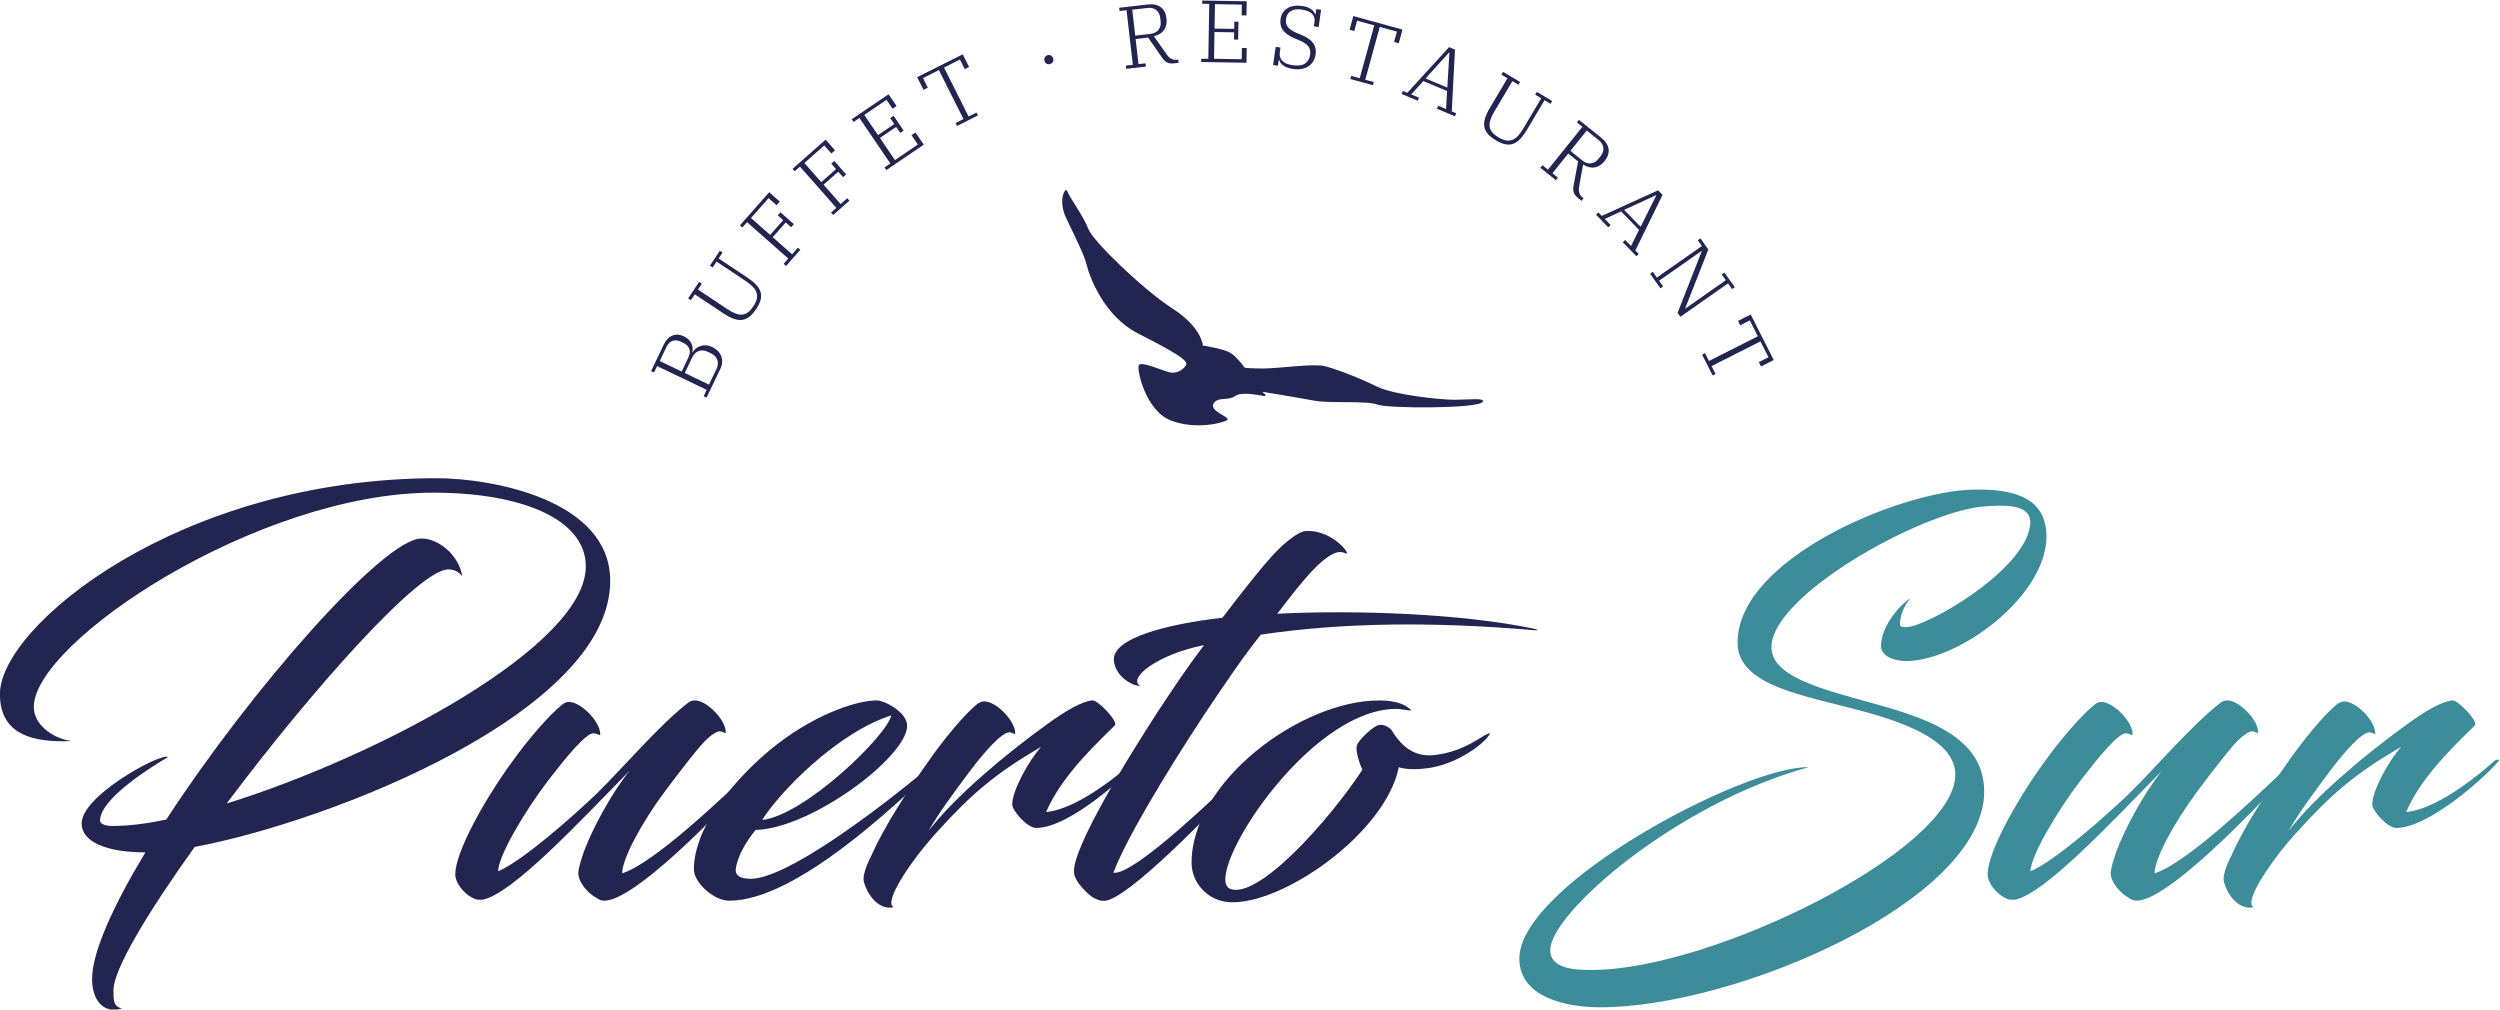 <?xml version="1.0" encoding="UTF-8" standalone="no"?>
<svg
   xmlns:dc="http://purl.org/dc/elements/1.1/"
   xmlns:cc="http://creativecommons.org/ns#"
   xmlns:rdf="http://www.w3.org/1999/02/22-rdf-syntax-ns#"
   xmlns:svg="http://www.w3.org/2000/svg"
   xmlns="http://www.w3.org/2000/svg"
   viewBox="0 0 900.139 363.485"
   height="363.485"
   width="900.139"
   xml:space="preserve"
   id="svg2"
   version="1.1"><defs
     id="defs6"><clipPath
       id="clipPath18"
       clipPathUnits="userSpaceOnUse"><path
         id="path16"
         d="M 0,850.39 H 850.39 V 0 H 0 Z" /></clipPath></defs><g
     transform="matrix(1.333,0,0,-1.333,-116.857,759.112)"
     id="g10"><g
       id="g12"><g
         clip-path="url(#clipPath18)"
         id="g14"><g
           transform="translate(126.937,339.243)"
           id="g20"><path
             id="path22"
             style="fill:#21254f;fill-opacity:1;fill-rule:nonzero;stroke:none"
             d="m 0,0 c -10.496,0 -17.225,2.825 -17.225,7.805 0,7.266 19.513,18.032 22.877,18.032 0.134,0 0.269,0 0.404,-0.135 -4.172,-2.422 -18.302,-11.169 -18.302,-17.09 0,-0.673 0.808,-1.48 3.365,-1.48 4.036,0 8.881,0.538 14.533,1.749 22.876,35.122 58.671,75.896 68.898,75.896 4.845,0 10.227,-4.71 11.034,-10.227 -1.076,1.48 -2.556,1.884 -3.767,1.884 -7.94,0 -36.872,-32.565 -59.882,-63.246 41.043,12.784 97.023,42.523 97.023,64.053 0,12.784 -17.36,19.916 -41.178,19.916 -47.503,0 -107.923,-40.37 -107.923,-57.864 0,-5.517 6.459,-8.881 9.958,-9.15 0,0 0,-0.135 -2.153,-0.135 -9.555,0 -16.956,2.691 -16.956,12.784 0,18.302 48.444,58.268 118.016,58.268 14.533,0 46.829,-5.652 46.829,-27.721 0,-35.392 -75.492,-64.996 -112.229,-71.86 -12.649,-17.627 -21.934,-33.103 -21.934,-38.62 0,-2.556 -0.135,-4.575 2.287,-4.979 -0.673,-0.269 -1.614,-0.403 -2.153,-0.403 -3.633,0 -5.921,3.364 -5.921,8.342 0,7.267 5.787,19.916 14.399,34.181" /></g><g
           transform="translate(257.734,361.312)"
           id="g24"><path
             id="path26"
             style="fill:#21254f;fill-opacity:1;fill-rule:nonzero;stroke:none"
             d="m 0,0 c -13.591,-13.86 -31.624,-33.237 -39.697,-34.853 h -1.077 c -2.153,0 -6.325,3.634 -6.325,6.864 0,5.786 7.402,19.377 15.072,30.008 4.71,6.593 10.361,13.053 13.726,15.745 0.673,0.673 1.48,0.806 1.884,0.806 3.229,0 8.478,-5.248 8.478,-8.746 0,-0.539 -0.539,0.134 -1.75,0.269 -2.019,0.269 -7.67,-6.729 -12.246,-12.65 -6.862,-9.015 -13.591,-20.722 -13.591,-24.626 6.46,2.692 20.185,14.803 26.645,20.994 6.997,6.862 16.955,18.57 24.625,24.491 0.673,0.538 1.346,0.673 1.884,0.673 3.23,0 8.343,-5.248 8.343,-8.613 0,-0.538 -0.403,0.135 -1.615,0.269 -0.941,0 -2.691,-1.211 -4.44,-3.095 C 17.897,5.383 14.129,0.539 9.688,-5.382 2.96,-14.398 -2.019,-23.952 -2.019,-27.721 6.459,-25.164 25.568,-6.862 33.776,0.942 34.583,1.615 35.256,0.539 34.853,0.135 23.146,-12.648 1.211,-35.122 -6.863,-35.122 c -0.673,0 -1.48,0.269 -2.153,0.808 -2.153,1.077 -4.844,4.171 -4.844,6.593 0,1.346 0.807,3.769 1.48,5.787 C -10.093,-15.744 -4.979,-6.189 0,0" /></g><g
           transform="translate(293.526,347.991)"
           id="g28"><path
             id="path30"
             style="fill:#21254f;fill-opacity:1;fill-rule:nonzero;stroke:none"
             d="M 0,0 C 11.708,1.345 34.046,23.146 34.853,28.259 19.916,23.414 4.441,7.132 0,0 m -7.132,-13.322 c -0.135,-1.616 1.077,-2.558 4.037,-2.558 9.824,0 34.449,18.705 48.041,30.009 0.403,0.269 1.346,-0.403 0.942,-0.808 C 35.795,3.902 9.016,-21.801 -8.881,-21.801 c -4.172,0 -9.555,4.845 -9.555,8.479 0,3.229 0.808,5.921 1.884,8.881 3.23,7.67 10.093,16.148 18.571,23.28 11.169,9.285 23.145,13.457 28.932,13.457 2.018,0 8.208,-3.096 8.208,-6.863 0,-8.343 -25.837,-27.721 -40.908,-28.124 -2.422,-2.827 -4.979,-7.133 -5.383,-10.631" /></g><g
           transform="translate(351.657,379.344)"
           id="g32"><path
             id="path34"
             style="fill:#21254f;fill-opacity:1;fill-rule:nonzero;stroke:none"
             d="m 0,0 c 0.808,0.538 1.346,0.673 1.884,0.673 3.23,0 8.343,-5.248 8.343,-8.612 0,-0.539 -0.403,0.134 -1.48,0.269 -2.018,0.135 -6.728,-5.114 -10.766,-10.496 -3.633,-4.845 -8.342,-11.17 -11.169,-16.148 7.133,9.285 20.589,20.588 32.162,28.931 5.248,3.769 9.285,6.056 12.111,6.325 1.48,0.135 6.998,-5.652 6.056,-6.728 -2.961,-3.095 -14.13,-12.919 -18.571,-23.415 6.46,0.538 15.745,6.594 24.088,13.995 0.134,0.135 0.942,0.269 1.076,0 -2.421,-3.23 -18.57,-18.301 -27.855,-18.301 -2.422,0 -6.459,4.71 -6.459,6.324 0,3.769 4.306,11.574 7.805,15.611 -12.38,-7.267 -18.705,-12.65 -27.856,-22.742 -6.863,-7.402 -14.936,-19.244 -11.976,-20.589 -3.903,-0.943 -7.132,3.229 -8.074,6.998 -0.269,1.211 0.404,3.767 2.018,6.862 3.365,7.671 9.42,16.956 14.803,24.626 C -9.15,-9.554 -3.364,-2.691 0,0" /></g><g
           transform="translate(435.491,423.348)"
           id="g36"><path
             id="path38"
             style="fill:#21254f;fill-opacity:1;fill-rule:nonzero;stroke:none"
             d="m 0,0 c 2.019,1.615 3.768,2.691 4.979,2.691 7.536,0.404 12.918,-7.401 10.362,-5.92 -4.307,2.018 -12.246,-8.748 -18.167,-16.418 21.665,1.077 50.059,0 69.302,-4.037 1.077,-0.269 1.615,-0.539 0,-0.404 -26.644,2.288 -51.27,2.153 -73.743,-1.211 -4.979,-6.19 -9.42,-12.919 -14.802,-20.858 -11.707,-17.763 -21.8,-34.853 -25.03,-43.465 5.786,-0.673 28.125,21.262 36.064,28.528 0.807,0.673 1.346,-0.403 0.942,-0.807 -6.594,-7.536 -30.008,-32.027 -38.082,-34.988 -1.75,-0.673 -3.096,-0.134 -4.306,0.538 -1.077,0.538 -4.038,3.365 -4.845,5.383 -0.134,0.27 -0.403,0.538 -0.403,2.019 0,4.037 6.055,17.224 22.607,42.792 3.633,5.517 7.536,11.438 12.515,18.032 -12.785,-2.557 -20.724,-9.016 -17.225,-11.034 -2.153,0 -6.729,2.556 -7.132,6.863 -0.538,6.055 14.264,9.823 29.336,11.572 C -7.132,-6.998 -3.364,-2.691 0,0" /></g><g
           transform="translate(464.825,377.998)"
           id="g40"><path
             id="path42"
             style="fill:#21254f;fill-opacity:1;fill-rule:nonzero;stroke:none"
             d="m 0,0 c -24.356,0 -52.481,-45.349 -44.945,-48.578 7.535,-3.096 26.778,18.435 35.795,32.161 -0.673,1.211 -2.019,5.248 -1.481,6.594 0.403,1.345 4.441,5.383 6.191,5.517 1.345,0.135 2.825,-0.942 3.094,-1.345 2.557,-4.172 5.786,-7.267 11.169,-6.864 9.017,0.808 13.995,6.056 15.476,5.921 -0.673,-1.884 -6.056,-6.324 -12.65,-8.477 -2.961,-0.943 -5.786,-1.211 -7.939,-1.211 -2.019,0 -3.364,0.268 -4.037,0.538 -3.633,-17.898 -31.489,-37.276 -45.753,-36.468 -6.19,0.403 -10.227,5.518 -10.227,10.631 0,21.935 29.47,43.869 50.732,43.869 C 0.538,2.288 2.691,0.808 3.634,0 4.307,-0.403 3.902,-0.403 3.364,-0.403 2.019,-0.269 0.942,0 0,0" /></g><g
           transform="translate(517.706,307.486)"
           id="g44"><path
             id="path46"
             style="fill:#3d8c9a;fill-opacity:1;fill-rule:nonzero;stroke:none"
             d="m 0,0 c 32.431,0 98.1,32.431 98.1,52.75 0,8.343 -11.169,13.322 -24.358,16.955 -16.147,4.441 -34.449,6.863 -34.449,18.705 0,22.608 43.466,40.64 63.112,41.313 12.246,0.403 20.454,-2.557 20.321,-12.919 -0.27,-16.013 -23.685,-33.372 -37.949,-33.372 -2.691,0 -6.728,1.076 -6.728,4.037 0,5.516 5.248,11.303 7.939,12.918 -2.018,-2.287 -2.826,-5.114 -2.826,-6.997 0,-0.808 0.808,-0.808 1.615,-0.808 5.517,0 31.758,15.071 33.507,27.317 0.673,4.306 -2.96,5.518 -8.074,5.518 -1.48,0 -3.23,-0.135 -4.979,-0.27 -17.224,-1.884 -56.787,-24.087 -56.787,-37.948 0,-7.804 12.918,-11.169 26.51,-14.936 15.206,-4.172 30.95,-9.152 30.95,-24.088 0,-29.471 -67.014,-58.268 -103.751,-58.268 -8.882,0 -21.8,2.557 -21.8,13.188 0,19.916 60.825,52.077 78.183,51.674 C 22.876,45.08 -11.304,15.34 -11.304,5.383 -11.304,0.134 -4.307,0 0,0" /></g><g
           transform="translate(671.648,361.312)"
           id="g48"><path
             id="path50"
             style="fill:#3d8c9a;fill-opacity:1;fill-rule:nonzero;stroke:none"
             d="m 0,0 c -13.591,-13.86 -31.623,-33.237 -39.697,-34.853 h -1.076 c -2.154,0 -6.326,3.634 -6.326,6.864 0,5.786 7.402,19.377 15.073,30.008 4.71,6.593 10.361,13.053 13.725,15.745 0.673,0.673 1.481,0.806 1.884,0.806 3.229,0 8.478,-5.248 8.478,-8.746 0,-0.539 -0.539,0.134 -1.749,0.269 -2.019,0.269 -7.67,-6.729 -12.247,-12.65 -6.862,-9.015 -13.59,-20.722 -13.59,-24.626 6.459,2.692 20.185,14.803 26.644,20.994 6.997,6.862 16.955,18.57 24.626,24.491 0.673,0.538 1.346,0.673 1.884,0.673 3.229,0 8.343,-5.248 8.343,-8.613 0,-0.538 -0.404,0.135 -1.615,0.269 -0.942,0 -2.691,-1.211 -4.441,-3.095 C 17.897,5.383 14.13,0.539 9.689,-5.382 2.961,-14.398 -2.019,-23.952 -2.019,-27.721 6.46,-25.164 25.568,-6.862 33.776,0.942 34.584,1.615 35.257,0.539 34.854,0.135 23.146,-12.648 1.212,-35.122 -6.862,-35.122 c -0.673,0 -1.481,0.269 -2.154,0.808 -2.153,1.077 -4.844,4.171 -4.844,6.593 0,1.346 0.807,3.769 1.48,5.787 C -10.092,-15.744 -4.979,-6.189 0,0" /></g><g
           transform="translate(719.013,379.344)"
           id="g52"><path
             id="path54"
             style="fill:#3d8c9a;fill-opacity:1;fill-rule:nonzero;stroke:none"
             d="m 0,0 c 0.808,0.538 1.346,0.673 1.884,0.673 3.229,0 8.344,-5.248 8.344,-8.612 0,-0.539 -0.405,0.134 -1.481,0.269 -2.018,0.135 -6.728,-5.114 -10.766,-10.496 -3.632,-4.845 -8.342,-11.17 -11.169,-16.148 7.132,9.285 20.589,20.588 32.163,28.931 5.248,3.769 9.285,6.056 12.11,6.325 1.48,0.135 6.998,-5.652 6.056,-6.728 -2.96,-3.095 -14.13,-12.919 -18.571,-23.415 6.459,0.538 15.744,6.594 24.088,13.995 0.135,0.135 0.942,0.269 1.076,0 -2.421,-3.23 -18.57,-18.301 -27.855,-18.301 -2.422,0 -6.459,4.71 -6.459,6.324 0,3.769 4.306,11.574 7.805,15.611 -12.38,-7.267 -18.705,-12.65 -27.856,-22.742 -6.862,-7.402 -14.936,-19.244 -11.976,-20.589 -3.903,-0.943 -7.132,3.229 -8.075,6.998 -0.268,1.211 0.405,3.767 2.019,6.862 3.364,7.671 9.42,16.956 14.803,24.626 C -9.15,-9.554 -3.364,-2.691 0,0" /></g><g
           transform="translate(412.571,476.132)"
           id="g56"><path
             id="path58"
             style="fill:#21254f;fill-opacity:1;fill-rule:nonzero;stroke:none"
             d="m 0,0 c 0,0 -0.214,4.861 -8.191,9.999 -7.977,5.142 -21.573,18.267 -22.751,21.523 -1.181,3.257 -5.224,8.719 -5.675,10.176 -0.456,1.454 -2.614,-2.347 -0.365,-7.133 2.25,-4.785 4.924,-9.93 5.659,-12.979 0.737,-3.049 4.647,-13.64 13.774,-18.292 9.127,-4.651 13.509,-7.188 13.058,-8.384 -0.451,-1.195 -2.496,-2.67 -4.613,-2.113 -2.119,0.559 -7.595,3.069 -8.2,1.892 -0.604,-1.176 1.849,-12.222 8.558,-14.876 6.707,-2.653 14.261,-0.728 15.291,0.089 1.03,0.814 -4.725,2.264 -3.706,4.33 1.022,2.063 3.991,0.782 5.864,2.121 1.87,1.344 6.569,0.171 7.798,0.028 1.233,-0.143 -0.489,1.15 -0.489,1.15 0,0 9.949,-1.616 14.065,-2.409 4.117,-0.791 14.196,0.061 17.028,-1.05 2.836,-1.11 27.259,-1.141 28.469,0.724 0.758,1.171 -3.675,0.572 -7.575,0.572 -3.9,-0.002 -16.378,1.297 -20.951,3.547 -4.572,2.247 -11.277,4.9 -14.32,5.567 -3.042,0.666 -12.236,-0.614 -15.827,-0.661 -3.593,-0.05 -5.593,0.183 -5.593,0.183 0,0 -2.002,2.884 -3.893,4.041 C 5.521,-0.799 0,0 0,0" /></g><g
           transform="translate(279.168,465.594)"
           id="g60"><path
             id="path62"
             style="fill:#21254f;fill-opacity:1;fill-rule:nonzero;stroke:none"
             d="M 0,0 2.015,4.205 C 2.241,4.676 2.369,5.125 2.396,5.552 2.425,5.978 2.369,6.374 2.228,6.741 2.087,7.107 1.874,7.433 1.589,7.719 1.304,8.005 0.968,8.242 0.582,8.427 L -0.34,8.868 C -0.727,9.054 -1.121,9.167 -1.522,9.211 -1.923,9.253 -2.311,9.214 -2.685,9.095 -3.059,8.975 -3.403,8.771 -3.718,8.483 -4.031,8.192 -4.303,7.813 -4.528,7.34 L -6.543,3.136 Z m -7.38,3.536 1.851,3.862 c 0.411,0.858 0.478,1.621 0.203,2.29 -0.275,0.668 -0.762,1.17 -1.461,1.505 l -0.919,0.44 c -0.698,0.335 -1.394,0.401 -2.087,0.196 -0.694,-0.204 -1.247,-0.735 -1.658,-1.593 l -1.851,-3.862 z m 5.932,-6.668 0.823,1.717 -13.388,6.415 -0.822,-1.716 -0.794,0.38 3.465,7.23 c 0.576,1.201 1.344,1.989 2.305,2.365 0.96,0.375 1.998,0.296 3.111,-0.238 0.515,-0.247 0.933,-0.536 1.257,-0.867 0.324,-0.331 0.576,-0.684 0.756,-1.061 0.179,-0.375 0.283,-0.765 0.31,-1.163 0.028,-0.401 -0.001,-0.802 -0.087,-1.2 l 0.064,-0.031 c 0.242,0.395 0.545,0.742 0.91,1.043 0.363,0.3 0.776,0.524 1.234,0.674 0.46,0.15 0.952,0.212 1.478,0.188 C -0.299,10.581 0.25,10.433 0.823,10.158 1.454,9.855 1.978,9.49 2.398,9.06 2.817,8.63 3.124,8.158 3.318,7.643 3.512,7.128 3.59,6.585 3.554,6.013 3.517,5.441 3.355,4.854 3.067,4.254 l -3.721,-7.766 z" /></g><g
           transform="translate(291.954,486.061)"
           id="g64"><path
             id="path66"
             style="fill:#21254f;fill-opacity:1;fill-rule:nonzero;stroke:none"
             d="m 0,0 c -0.598,-0.898 -1.204,-1.595 -1.819,-2.09 -0.615,-0.495 -1.276,-0.794 -1.981,-0.896 -0.705,-0.101 -1.47,-0.007 -2.294,0.284 -0.823,0.291 -1.743,0.774 -2.758,1.45 l -7.772,5.173 -1.054,-1.585 -0.733,0.489 2.966,4.455 0.733,-0.487 -1.055,-1.585 7.988,-5.317 C -7,-0.627 -6.29,-1.01 -5.646,-1.257 c 0.643,-0.247 1.247,-0.349 1.808,-0.305 0.564,0.045 1.088,0.249 1.576,0.61 0.488,0.361 0.964,0.892 1.43,1.592 0.475,0.712 0.787,1.366 0.936,1.963 0.15,0.595 0.141,1.168 -0.026,1.717 -0.167,0.55 -0.487,1.077 -0.959,1.582 -0.472,0.505 -1.097,1.016 -1.875,1.534 l -7.988,5.317 -1.054,-1.584 -0.733,0.488 2.676,4.021 0.733,-0.489 -1.055,-1.585 7.594,-5.054 C -1.568,7.874 -0.751,7.216 -0.132,6.575 0.488,5.934 0.906,5.275 1.121,4.599 1.336,3.921 1.35,3.207 1.164,2.454 0.976,1.703 0.589,0.884 0,0" /></g><g
           transform="translate(299.326,498.212)"
           id="g68"><path
             id="path70"
             style="fill:#21254f;fill-opacity:1;fill-rule:nonzero;stroke:none"
             d="m 0,0 1.259,1.427 -11.128,9.825 -1.259,-1.428 -0.661,0.583 7.889,8.935 2.871,-2.535 -0.866,-0.98 -2.175,1.92 -4.74,-5.368 5.172,-4.566 3.512,3.977 -1.463,1.292 0.739,0.837 L 2.771,10.724 2.031,9.885 0.568,11.176 -2.942,7.199 2.283,2.586 3.858,4.37 4.517,3.787 0.66,-0.583 Z" /></g><g
           transform="translate(312.142,512.078)"
           id="g72"><path
             id="path74"
             style="fill:#21254f;fill-opacity:1;fill-rule:nonzero;stroke:none"
             d="m 0,0 1.427,1.26 -9.826,11.128 -1.427,-1.26 -0.582,0.659 8.934,7.889 2.536,-2.871 -0.981,-0.866 -1.922,2.176 -5.367,-4.74 4.566,-5.172 3.977,3.512 -1.291,1.462 0.838,0.74 3.197,-3.62 L 3.24,9.558 1.95,11.019 -2.027,7.508 2.586,2.283 4.369,3.857 4.952,3.198 0.583,-0.66 Z" /></g><g
           transform="translate(326.573,524.259)"
           id="g76"><path
             id="path78"
             style="fill:#21254f;fill-opacity:1;fill-rule:nonzero;stroke:none"
             d="M 0,0 1.575,1.069 -6.767,13.349 -8.341,12.28 -8.836,13.007 1.102,19.758 3.254,16.59 2.172,15.854 0.541,18.255 -5.461,14.178 -1.758,8.727 2.63,11.709 1.534,13.322 2.459,13.951 5.173,9.955 4.248,9.328 3.152,10.94 -1.237,7.96 2.827,1.977 9.006,6.175 7.295,8.693 8.377,9.43 10.61,6.143 0.495,-0.729 Z" /></g><g
           transform="translate(345.782,536.252)"
           id="g80"><path
             id="path82"
             style="fill:#21254f;fill-opacity:1;fill-rule:nonzero;stroke:none"
             d="M 0,0 2.126,1.066 -4.51,14.291 -8.805,12.136 -7.503,9.542 -8.673,8.956 -10.391,12.38 1.921,18.556 3.638,15.134 2.469,14.547 1.167,17.141 -3.128,14.985 3.508,1.76 5.635,2.826 6.03,2.04 0.395,-0.787 Z" /></g><g
           transform="translate(371.313,552.181)"
           id="g84"><path
             id="path86"
             style="fill:#21254f;fill-opacity:1;fill-rule:nonzero;stroke:none"
             d="M 0,0 C -0.35,-0.104 -0.664,-0.078 -0.942,0.08 -1.221,0.236 -1.408,0.474 -1.503,0.793 L -1.53,0.884 c -0.095,0.319 -0.069,0.62 0.077,0.905 0.147,0.283 0.395,0.477 0.745,0.583 0.35,0.103 0.664,0.077 0.942,-0.08 C 0.513,2.135 0.7,1.897 0.795,1.579 L 0.822,1.488 C 0.917,1.168 0.892,0.867 0.745,0.583 0.598,0.299 0.349,0.105 0,0" /></g><g
           transform="translate(394.301,559.856)"
           id="g88"><path
             id="path90"
             style="fill:#21254f;fill-opacity:1;fill-rule:nonzero;stroke:none"
             d="M 0,0 4.207,0.485 C 4.695,0.542 5.116,0.669 5.468,0.871 5.819,1.07 6.106,1.319 6.328,1.616 6.548,1.913 6.706,2.25 6.798,2.627 6.89,3.005 6.913,3.399 6.865,3.81 L 6.746,4.848 C 6.698,5.258 6.587,5.636 6.411,5.984 6.236,6.331 6.006,6.623 5.723,6.862 5.44,7.101 5.104,7.277 4.716,7.394 4.327,7.507 3.889,7.538 3.4,7.48 L -0.807,6.996 Z m -2.539,-8.098 1.891,0.217 -1.7,14.747 -1.89,-0.218 -0.101,0.875 7.752,0.893 C 4.862,8.583 6.024,8.337 6.898,7.678 7.772,7.019 8.291,5.986 8.453,4.581 8.591,3.381 8.369,2.363 7.787,1.528 7.205,0.693 6.283,0.13 5.023,-0.158 l 3.548,-5.018 c 0.707,-1.013 1.613,-1.456 2.716,-1.329 l 0.331,0.038 0.101,-0.875 -1.229,-0.142 C 10.08,-7.531 9.718,-7.533 9.4,-7.489 9.085,-7.447 8.799,-7.356 8.543,-7.218 8.288,-7.081 8.052,-6.897 7.833,-6.667 7.615,-6.438 7.4,-6.168 7.189,-5.858 l -3.703,5.326 -3.38,-0.389 0.783,-6.784 1.89,0.219 0.101,-0.875 -5.318,-0.612 z" /></g><g
           transform="translate(412.139,553.612)"
           id="g92"><path
             id="path94"
             style="fill:#21254f;fill-opacity:1;fill-rule:nonzero;stroke:none"
             d="m 0,0 1.902,-0.033 0.253,14.843 -1.903,0.032 0.015,0.88 12.012,-0.204 -0.065,-3.829 -1.308,0.022 0.049,2.901 L 3.7,14.736 3.588,8.147 8.892,8.057 8.926,10.008 10.044,9.989 9.961,5.16 8.843,5.179 8.876,7.129 3.573,7.22 3.45,-0.011 10.918,-0.138 10.97,2.906 12.278,2.884 12.211,-1.087 -0.015,-0.881 Z" /></g><g
           transform="translate(436.938,550.858)"
           id="g96"><path
             id="path98"
             style="fill:#21254f;fill-opacity:1;fill-rule:nonzero;stroke:none"
             d="M 0,0 C -1.163,0.167 -2.036,0.472 -2.621,0.916 -3.207,1.36 -3.588,1.859 -3.765,2.414 L -3.883,2.43 -4.105,0.875 -5.4,1.061 -4.7,5.96 -3.405,5.774 -3.579,4.549 C -3.64,4.126 -3.63,3.725 -3.548,3.344 -3.467,2.963 -3.291,2.617 -3.023,2.307 -2.756,1.996 -2.385,1.727 -1.913,1.5 -1.441,1.271 -0.845,1.106 -0.122,1.003 1.354,0.792 2.474,0.944 3.236,1.46 3.999,1.976 4.456,2.767 4.609,3.835 4.679,4.322 4.666,4.76 4.569,5.15 4.473,5.54 4.302,5.886 4.056,6.185 3.811,6.484 3.501,6.752 3.126,6.991 2.752,7.228 2.329,7.445 1.861,7.64 L 0.479,8.223 c -1.481,0.628 -2.538,1.36 -3.171,2.195 -0.634,0.836 -0.864,1.859 -0.691,3.068 0.096,0.675 0.308,1.257 0.634,1.747 0.327,0.49 0.74,0.883 1.239,1.181 0.499,0.297 1.08,0.498 1.744,0.604 0.664,0.105 1.389,0.101 2.174,-0.011 1.067,-0.152 1.884,-0.438 2.449,-0.855 0.565,-0.417 0.932,-0.879 1.1,-1.382 L 6.074,14.752 6.276,16.166 7.571,15.98 6.905,11.317 5.609,11.502 5.792,12.773 C 5.908,13.59 5.687,14.291 5.131,14.875 4.573,15.46 3.62,15.848 2.271,16.042 1.046,16.217 0.076,16.074 -0.64,15.617 -1.354,15.158 -1.778,14.458 -1.913,13.516 -2.05,12.558 -1.855,11.792 -1.328,11.221 -0.801,10.649 -0.031,10.146 0.98,9.713 L 2.319,9.161 C 3.783,8.534 4.82,7.802 5.429,6.962 6.037,6.122 6.26,5.128 6.096,3.983 5.995,3.277 5.785,2.649 5.467,2.103 5.148,1.555 4.731,1.106 4.217,0.755 3.702,0.404 3.09,0.159 2.382,0.02 1.673,-0.119 0.878,-0.125 0,0" /></g><g
           transform="translate(452.647,548.981)"
           id="g100"><path
             id="path102"
             style="fill:#21254f;fill-opacity:1;fill-rule:nonzero;stroke:none"
             d="m 0,0 2.295,-0.63 3.921,14.268 -4.634,1.274 -0.769,-2.799 -1.26,0.346 1.014,3.694 13.282,-3.651 -1.015,-3.693 -1.262,0.347 0.77,2.798 L 7.707,13.229 3.785,-1.04 6.079,-1.671 5.846,-2.519 -0.232,-0.848 Z" /></g><g
           transform="translate(472.715,548.281)"
           id="g104"><path
             id="path106"
             style="fill:#21254f;fill-opacity:1;fill-rule:nonzero;stroke:none"
             d="M 0,0 5.881,-2.462 6.452,6.97 6.343,7.016 Z M -6.129,-3.366 -4.922,-3.871 6.352,8.457 7.954,7.785 7.081,-8.897 l 1.207,-0.505 -0.34,-0.812 -4.849,2.03 0.339,0.812 2.108,-0.882 0.258,4.87 -6.408,2.682 -3.265,-3.61 2.107,-0.882 -0.34,-0.813 -4.367,1.829 z" /></g><g
           transform="translate(491.788,531.535)"
           id="g108"><path
             id="path110"
             style="fill:#21254f;fill-opacity:1;fill-rule:nonzero;stroke:none"
             d="m 0,0 c -0.928,0.55 -1.654,1.119 -2.182,1.708 -0.526,0.588 -0.859,1.233 -0.997,1.932 -0.138,0.699 -0.084,1.467 0.165,2.305 0.248,0.839 0.683,1.783 1.306,2.83 L 3.056,16.804 1.419,17.775 1.868,18.532 6.473,15.8 6.022,15.043 4.386,16.015 -0.512,7.762 C -0.988,6.958 -1.333,6.229 -1.547,5.573 -1.762,4.918 -1.832,4.311 -1.758,3.75 -1.684,3.192 -1.454,2.678 -1.067,2.209 -0.682,1.741 -0.128,1.292 0.596,0.863 1.332,0.427 2.002,0.148 2.604,0.03 3.207,-0.088 3.779,-0.05 4.318,0.146 4.859,0.34 5.368,0.687 5.849,1.184 6.328,1.683 6.807,2.333 7.283,3.136 l 4.898,8.253 -1.637,0.971 0.449,0.757 4.153,-2.464 L 14.696,9.896 13.06,10.867 8.405,3.022 C 7.783,1.973 7.168,1.123 6.56,0.472 5.951,-0.181 5.314,-0.631 4.649,-0.881 3.984,-1.131 3.272,-1.183 2.513,-1.036 1.751,-0.888 0.913,-0.542 0,0" /></g><g
           transform="translate(511.849,528.727)"
           id="g112"><path
             id="path114"
             style="fill:#21254f;fill-opacity:1;fill-rule:nonzero;stroke:none"
             d="M 0,0 3.301,-2.653 C 3.683,-2.96 4.069,-3.169 4.46,-3.28 c 0.389,-0.11 0.768,-0.139 1.135,-0.088 0.366,0.051 0.716,0.176 1.051,0.376 0.333,0.2 0.628,0.46 0.887,0.782 l 0.656,0.815 c 0.258,0.322 0.449,0.667 0.573,1.036 C 8.885,0.01 8.932,0.379 8.903,0.748 8.874,1.117 8.765,1.48 8.574,1.837 8.383,2.195 8.096,2.527 7.712,2.835 l -3.3,2.654 z M -7.548,-3.882 -6.064,-5.075 3.237,6.495 1.754,7.687 2.306,8.373 8.387,3.484 C 9.523,2.57 10.165,1.57 10.31,0.484 10.454,-0.601 10.084,-1.695 9.197,-2.797 8.44,-3.739 7.561,-4.296 6.558,-4.468 5.554,-4.64 4.507,-4.38 3.416,-3.686 l -1.079,-6.05 c -0.225,-1.216 0.097,-2.172 0.962,-2.868 l 0.259,-0.207 -0.551,-0.687 -0.965,0.776 c -0.321,0.258 -0.577,0.514 -0.769,0.77 -0.192,0.256 -0.328,0.523 -0.409,0.802 -0.082,0.277 -0.117,0.575 -0.107,0.892 0.01,0.316 0.052,0.658 0.124,1.026 l 1.189,6.378 -2.651,2.132 -4.278,-5.322 1.483,-1.193 -0.552,-0.685 -4.171,3.354 z" /></g><g
           transform="translate(526.361,512.784)"
           id="g116"><path
             id="path118"
             style="fill:#21254f;fill-opacity:1;fill-rule:nonzero;stroke:none"
             d="M 0,0 4.444,-4.573 8.669,3.88 8.586,3.966 Z M -6.957,-0.693 -6.046,-1.631 9.16,5.287 10.37,4.042 3.024,-10.962 3.937,-11.9 l -0.631,-0.614 -3.665,3.77 0.63,0.614 1.593,-1.639 2.148,4.378 -4.842,4.981 -4.42,-2.039 1.592,-1.639 -0.631,-0.613 -3.3,3.395 z" /></g><g
           transform="translate(534.103,496.057)"
           id="g120"><path
             id="path122"
             style="fill:#21254f;fill-opacity:1;fill-rule:nonzero;stroke:none"
             d="M 0,0 1.093,-1.558 13.247,6.966 12.153,8.525 12.874,9.03 14.991,6.011 8.76,-9.837 l 0.054,-0.078 10.908,7.649 -1.094,1.559 0.722,0.505 2.787,-3.973 -0.722,-0.505 -1.093,1.557 -12.874,-9.029 -0.751,1.071 6.523,16.635 -0.054,0.077 -11.473,-8.045 1.093,-1.558 -0.72,-0.507 -2.787,3.974 z" /></g><g
           transform="translate(548.201,474.089)"
           id="g124"><path
             id="path126"
             style="fill:#21254f;fill-opacity:1;fill-rule:nonzero;stroke:none"
             d="M 0,0 1.075,-2.123 14.277,4.56 12.106,8.848 9.518,7.536 8.926,8.705 l 3.418,1.729 6.22,-12.289 -3.417,-1.73 -0.591,1.167 2.59,1.311 -2.17,4.287 -13.203,-6.682 1.075,-2.123 -0.785,-0.398 -2.848,5.626 z" /></g></g></g></g></svg>